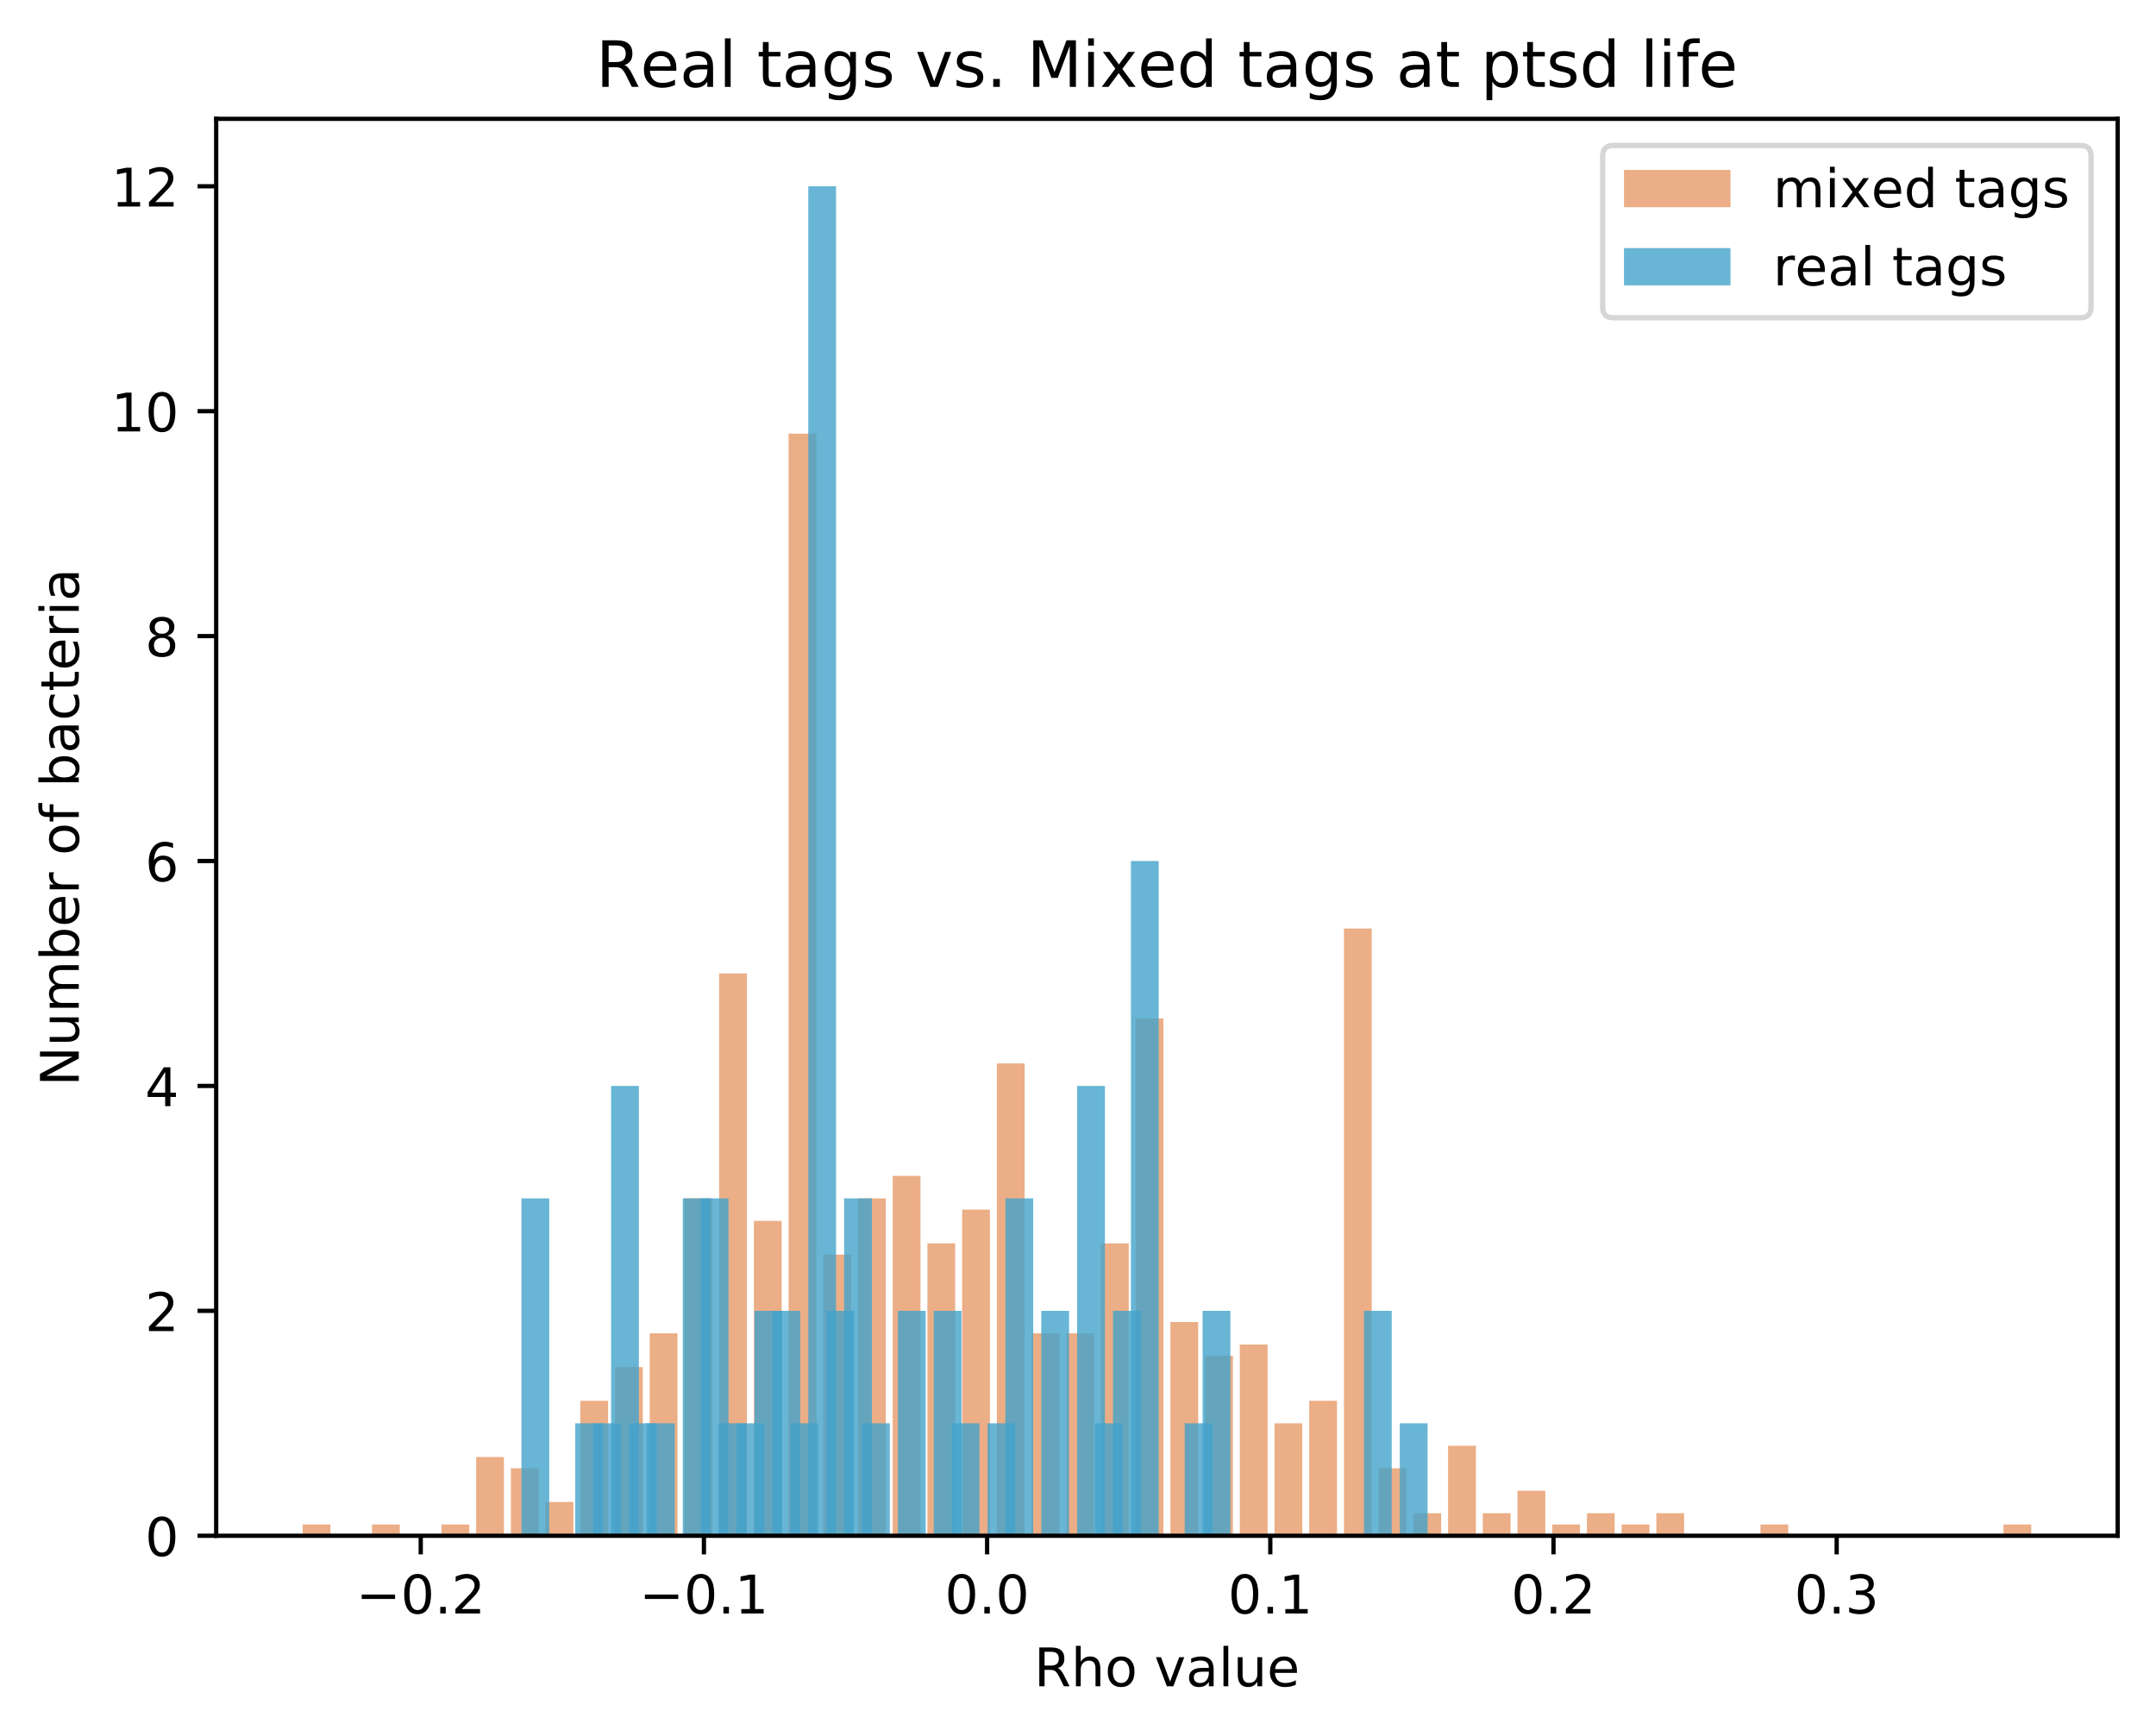 <?xml version="1.0" encoding="utf-8" standalone="no"?>
<!DOCTYPE svg PUBLIC "-//W3C//DTD SVG 1.1//EN"
  "http://www.w3.org/Graphics/SVG/1.1/DTD/svg11.dtd">
<!-- Created with matplotlib (https://matplotlib.org/) -->
<svg height="325.986pt" version="1.1" viewBox="0 0 404.923 325.986" width="404.923pt" xmlns="http://www.w3.org/2000/svg" xmlns:xlink="http://www.w3.org/1999/xlink">
 <defs>
  <style type="text/css">
*{stroke-linecap:butt;stroke-linejoin:round;}
  </style>
 </defs>
 <g id="figure_1">
  <g id="patch_1">
   <path d="M 0 325.986 
L 404.923 325.986 
L 404.923 0 
L 0 0 
z
" style="fill:#ffffff;"/>
  </g>
  <g id="axes_1">
   <g id="patch_2">
    <path d="M 40.603 288.43 
L 397.723 288.43 
L 397.723 22.318 
L 40.603 22.318 
z
" style="fill:#ffffff;"/>
   </g>
   <g id="patch_3">
    <path clip-path="url(#p3d62772bf8)" d="M 56.836 288.43 
L 62.051 288.43 
L 62.051 286.318 
L 56.836 286.318 
z
" style="fill:#d95f0e;opacity:0.5;"/>
   </g>
   <g id="patch_4">
    <path clip-path="url(#p3d62772bf8)" d="M 63.355 288.43 
L 68.57 288.43 
L 68.57 288.43 
L 63.355 288.43 
z
" style="fill:#d95f0e;opacity:0.5;"/>
   </g>
   <g id="patch_5">
    <path clip-path="url(#p3d62772bf8)" d="M 69.874 288.43 
L 75.09 288.43 
L 75.09 286.318 
L 69.874 286.318 
z
" style="fill:#d95f0e;opacity:0.5;"/>
   </g>
   <g id="patch_6">
    <path clip-path="url(#p3d62772bf8)" d="M 76.393 288.43 
L 81.609 288.43 
L 81.609 288.43 
L 76.393 288.43 
z
" style="fill:#d95f0e;opacity:0.5;"/>
   </g>
   <g id="patch_7">
    <path clip-path="url(#p3d62772bf8)" d="M 82.913 288.43 
L 88.128 288.43 
L 88.128 286.318 
L 82.913 286.318 
z
" style="fill:#d95f0e;opacity:0.5;"/>
   </g>
   <g id="patch_8">
    <path clip-path="url(#p3d62772bf8)" d="M 89.432 288.43 
L 94.647 288.43 
L 94.647 273.646 
L 89.432 273.646 
z
" style="fill:#d95f0e;opacity:0.5;"/>
   </g>
   <g id="patch_9">
    <path clip-path="url(#p3d62772bf8)" d="M 95.951 288.43 
L 101.166 288.43 
L 101.166 275.758 
L 95.951 275.758 
z
" style="fill:#d95f0e;opacity:0.5;"/>
   </g>
   <g id="patch_10">
    <path clip-path="url(#p3d62772bf8)" d="M 102.47 288.43 
L 107.685 288.43 
L 107.685 282.094 
L 102.47 282.094 
z
" style="fill:#d95f0e;opacity:0.5;"/>
   </g>
   <g id="patch_11">
    <path clip-path="url(#p3d62772bf8)" d="M 108.989 288.43 
L 114.205 288.43 
L 114.205 263.086 
L 108.989 263.086 
z
" style="fill:#d95f0e;opacity:0.5;"/>
   </g>
   <g id="patch_12">
    <path clip-path="url(#p3d62772bf8)" d="M 115.508 288.43 
L 120.724 288.43 
L 120.724 256.75 
L 115.508 256.75 
z
" style="fill:#d95f0e;opacity:0.5;"/>
   </g>
   <g id="patch_13">
    <path clip-path="url(#p3d62772bf8)" d="M 122.028 288.43 
L 127.243 288.43 
L 127.243 250.414 
L 122.028 250.414 
z
" style="fill:#d95f0e;opacity:0.5;"/>
   </g>
   <g id="patch_14">
    <path clip-path="url(#p3d62772bf8)" d="M 128.547 288.43 
L 133.762 288.43 
L 133.762 225.07 
L 128.547 225.07 
z
" style="fill:#d95f0e;opacity:0.5;"/>
   </g>
   <g id="patch_15">
    <path clip-path="url(#p3d62772bf8)" d="M 135.066 288.43 
L 140.281 288.43 
L 140.281 182.83 
L 135.066 182.83 
z
" style="fill:#d95f0e;opacity:0.5;"/>
   </g>
   <g id="patch_16">
    <path clip-path="url(#p3d62772bf8)" d="M 141.585 288.43 
L 146.8 288.43 
L 146.8 229.294 
L 141.585 229.294 
z
" style="fill:#d95f0e;opacity:0.5;"/>
   </g>
   <g id="patch_17">
    <path clip-path="url(#p3d62772bf8)" d="M 148.104 288.43 
L 153.32 288.43 
L 153.32 81.454 
L 148.104 81.454 
z
" style="fill:#d95f0e;opacity:0.5;"/>
   </g>
   <g id="patch_18">
    <path clip-path="url(#p3d62772bf8)" d="M 154.623 288.43 
L 159.839 288.43 
L 159.839 235.63 
L 154.623 235.63 
z
" style="fill:#d95f0e;opacity:0.5;"/>
   </g>
   <g id="patch_19">
    <path clip-path="url(#p3d62772bf8)" d="M 161.143 288.43 
L 166.358 288.43 
L 166.358 225.07 
L 161.143 225.07 
z
" style="fill:#d95f0e;opacity:0.5;"/>
   </g>
   <g id="patch_20">
    <path clip-path="url(#p3d62772bf8)" d="M 167.662 288.43 
L 172.877 288.43 
L 172.877 220.846 
L 167.662 220.846 
z
" style="fill:#d95f0e;opacity:0.5;"/>
   </g>
   <g id="patch_21">
    <path clip-path="url(#p3d62772bf8)" d="M 174.181 288.43 
L 179.396 288.43 
L 179.396 233.518 
L 174.181 233.518 
z
" style="fill:#d95f0e;opacity:0.5;"/>
   </g>
   <g id="patch_22">
    <path clip-path="url(#p3d62772bf8)" d="M 180.7 288.43 
L 185.915 288.43 
L 185.915 227.182 
L 180.7 227.182 
z
" style="fill:#d95f0e;opacity:0.5;"/>
   </g>
   <g id="patch_23">
    <path clip-path="url(#p3d62772bf8)" d="M 187.219 288.43 
L 192.435 288.43 
L 192.435 199.726 
L 187.219 199.726 
z
" style="fill:#d95f0e;opacity:0.5;"/>
   </g>
   <g id="patch_24">
    <path clip-path="url(#p3d62772bf8)" d="M 193.738 288.43 
L 198.954 288.43 
L 198.954 250.414 
L 193.738 250.414 
z
" style="fill:#d95f0e;opacity:0.5;"/>
   </g>
   <g id="patch_25">
    <path clip-path="url(#p3d62772bf8)" d="M 200.258 288.43 
L 205.473 288.43 
L 205.473 250.414 
L 200.258 250.414 
z
" style="fill:#d95f0e;opacity:0.5;"/>
   </g>
   <g id="patch_26">
    <path clip-path="url(#p3d62772bf8)" d="M 206.777 288.43 
L 211.992 288.43 
L 211.992 233.518 
L 206.777 233.518 
z
" style="fill:#d95f0e;opacity:0.5;"/>
   </g>
   <g id="patch_27">
    <path clip-path="url(#p3d62772bf8)" d="M 213.296 288.43 
L 218.511 288.43 
L 218.511 191.278 
L 213.296 191.278 
z
" style="fill:#d95f0e;opacity:0.5;"/>
   </g>
   <g id="patch_28">
    <path clip-path="url(#p3d62772bf8)" d="M 219.815 288.43 
L 225.03 288.43 
L 225.03 248.302 
L 219.815 248.302 
z
" style="fill:#d95f0e;opacity:0.5;"/>
   </g>
   <g id="patch_29">
    <path clip-path="url(#p3d62772bf8)" d="M 226.334 288.43 
L 231.55 288.43 
L 231.55 254.638 
L 226.334 254.638 
z
" style="fill:#d95f0e;opacity:0.5;"/>
   </g>
   <g id="patch_30">
    <path clip-path="url(#p3d62772bf8)" d="M 232.853 288.43 
L 238.069 288.43 
L 238.069 252.526 
L 232.853 252.526 
z
" style="fill:#d95f0e;opacity:0.5;"/>
   </g>
   <g id="patch_31">
    <path clip-path="url(#p3d62772bf8)" d="M 239.373 288.43 
L 244.588 288.43 
L 244.588 267.31 
L 239.373 267.31 
z
" style="fill:#d95f0e;opacity:0.5;"/>
   </g>
   <g id="patch_32">
    <path clip-path="url(#p3d62772bf8)" d="M 245.892 288.43 
L 251.107 288.43 
L 251.107 263.086 
L 245.892 263.086 
z
" style="fill:#d95f0e;opacity:0.5;"/>
   </g>
   <g id="patch_33">
    <path clip-path="url(#p3d62772bf8)" d="M 252.411 288.43 
L 257.626 288.43 
L 257.626 174.382 
L 252.411 174.382 
z
" style="fill:#d95f0e;opacity:0.5;"/>
   </g>
   <g id="patch_34">
    <path clip-path="url(#p3d62772bf8)" d="M 258.93 288.43 
L 264.145 288.43 
L 264.145 275.758 
L 258.93 275.758 
z
" style="fill:#d95f0e;opacity:0.5;"/>
   </g>
   <g id="patch_35">
    <path clip-path="url(#p3d62772bf8)" d="M 265.449 288.43 
L 270.665 288.43 
L 270.665 284.206 
L 265.449 284.206 
z
" style="fill:#d95f0e;opacity:0.5;"/>
   </g>
   <g id="patch_36">
    <path clip-path="url(#p3d62772bf8)" d="M 271.968 288.43 
L 277.184 288.43 
L 277.184 271.534 
L 271.968 271.534 
z
" style="fill:#d95f0e;opacity:0.5;"/>
   </g>
   <g id="patch_37">
    <path clip-path="url(#p3d62772bf8)" d="M 278.488 288.43 
L 283.703 288.43 
L 283.703 284.206 
L 278.488 284.206 
z
" style="fill:#d95f0e;opacity:0.5;"/>
   </g>
   <g id="patch_38">
    <path clip-path="url(#p3d62772bf8)" d="M 285.007 288.43 
L 290.222 288.43 
L 290.222 279.982 
L 285.007 279.982 
z
" style="fill:#d95f0e;opacity:0.5;"/>
   </g>
   <g id="patch_39">
    <path clip-path="url(#p3d62772bf8)" d="M 291.526 288.43 
L 296.741 288.43 
L 296.741 286.318 
L 291.526 286.318 
z
" style="fill:#d95f0e;opacity:0.5;"/>
   </g>
   <g id="patch_40">
    <path clip-path="url(#p3d62772bf8)" d="M 298.045 288.43 
L 303.26 288.43 
L 303.26 284.206 
L 298.045 284.206 
z
" style="fill:#d95f0e;opacity:0.5;"/>
   </g>
   <g id="patch_41">
    <path clip-path="url(#p3d62772bf8)" d="M 304.564 288.43 
L 309.78 288.43 
L 309.78 286.318 
L 304.564 286.318 
z
" style="fill:#d95f0e;opacity:0.5;"/>
   </g>
   <g id="patch_42">
    <path clip-path="url(#p3d62772bf8)" d="M 311.083 288.43 
L 316.299 288.43 
L 316.299 284.206 
L 311.083 284.206 
z
" style="fill:#d95f0e;opacity:0.5;"/>
   </g>
   <g id="patch_43">
    <path clip-path="url(#p3d62772bf8)" d="M 317.603 288.43 
L 322.818 288.43 
L 322.818 288.43 
L 317.603 288.43 
z
" style="fill:#d95f0e;opacity:0.5;"/>
   </g>
   <g id="patch_44">
    <path clip-path="url(#p3d62772bf8)" d="M 324.122 288.43 
L 329.337 288.43 
L 329.337 288.43 
L 324.122 288.43 
z
" style="fill:#d95f0e;opacity:0.5;"/>
   </g>
   <g id="patch_45">
    <path clip-path="url(#p3d62772bf8)" d="M 330.641 288.43 
L 335.856 288.43 
L 335.856 286.318 
L 330.641 286.318 
z
" style="fill:#d95f0e;opacity:0.5;"/>
   </g>
   <g id="patch_46">
    <path clip-path="url(#p3d62772bf8)" d="M 337.16 288.43 
L 342.375 288.43 
L 342.375 288.43 
L 337.16 288.43 
z
" style="fill:#d95f0e;opacity:0.5;"/>
   </g>
   <g id="patch_47">
    <path clip-path="url(#p3d62772bf8)" d="M 343.679 288.43 
L 348.895 288.43 
L 348.895 288.43 
L 343.679 288.43 
z
" style="fill:#d95f0e;opacity:0.5;"/>
   </g>
   <g id="patch_48">
    <path clip-path="url(#p3d62772bf8)" d="M 350.198 288.43 
L 355.414 288.43 
L 355.414 288.43 
L 350.198 288.43 
z
" style="fill:#d95f0e;opacity:0.5;"/>
   </g>
   <g id="patch_49">
    <path clip-path="url(#p3d62772bf8)" d="M 356.718 288.43 
L 361.933 288.43 
L 361.933 288.43 
L 356.718 288.43 
z
" style="fill:#d95f0e;opacity:0.5;"/>
   </g>
   <g id="patch_50">
    <path clip-path="url(#p3d62772bf8)" d="M 363.237 288.43 
L 368.452 288.43 
L 368.452 288.43 
L 363.237 288.43 
z
" style="fill:#d95f0e;opacity:0.5;"/>
   </g>
   <g id="patch_51">
    <path clip-path="url(#p3d62772bf8)" d="M 369.756 288.43 
L 374.971 288.43 
L 374.971 288.43 
L 369.756 288.43 
z
" style="fill:#d95f0e;opacity:0.5;"/>
   </g>
   <g id="patch_52">
    <path clip-path="url(#p3d62772bf8)" d="M 376.275 288.43 
L 381.49 288.43 
L 381.49 286.318 
L 376.275 286.318 
z
" style="fill:#d95f0e;opacity:0.5;"/>
   </g>
   <g id="patch_53">
    <path clip-path="url(#p3d62772bf8)" d="M 97.938 288.43 
L 103.153 288.43 
L 103.153 225.07 
L 97.938 225.07 
z
" style="fill:#43a2ca;opacity:0.8;"/>
   </g>
   <g id="patch_54">
    <path clip-path="url(#p3d62772bf8)" d="M 101.304 288.43 
L 106.52 288.43 
L 106.52 288.43 
L 101.304 288.43 
z
" style="fill:#43a2ca;opacity:0.8;"/>
   </g>
   <g id="patch_55">
    <path clip-path="url(#p3d62772bf8)" d="M 104.671 288.43 
L 109.886 288.43 
L 109.886 288.43 
L 104.671 288.43 
z
" style="fill:#43a2ca;opacity:0.8;"/>
   </g>
   <g id="patch_56">
    <path clip-path="url(#p3d62772bf8)" d="M 108.037 288.43 
L 113.253 288.43 
L 113.253 267.31 
L 108.037 267.31 
z
" style="fill:#43a2ca;opacity:0.8;"/>
   </g>
   <g id="patch_57">
    <path clip-path="url(#p3d62772bf8)" d="M 111.404 288.43 
L 116.619 288.43 
L 116.619 267.31 
L 111.404 267.31 
z
" style="fill:#43a2ca;opacity:0.8;"/>
   </g>
   <g id="patch_58">
    <path clip-path="url(#p3d62772bf8)" d="M 114.77 288.43 
L 119.986 288.43 
L 119.986 203.95 
L 114.77 203.95 
z
" style="fill:#43a2ca;opacity:0.8;"/>
   </g>
   <g id="patch_59">
    <path clip-path="url(#p3d62772bf8)" d="M 118.137 288.43 
L 123.352 288.43 
L 123.352 267.31 
L 118.137 267.31 
z
" style="fill:#43a2ca;opacity:0.8;"/>
   </g>
   <g id="patch_60">
    <path clip-path="url(#p3d62772bf8)" d="M 121.504 288.43 
L 126.719 288.43 
L 126.719 267.31 
L 121.504 267.31 
z
" style="fill:#43a2ca;opacity:0.8;"/>
   </g>
   <g id="patch_61">
    <path clip-path="url(#p3d62772bf8)" d="M 124.87 288.43 
L 130.085 288.43 
L 130.085 288.43 
L 124.87 288.43 
z
" style="fill:#43a2ca;opacity:0.8;"/>
   </g>
   <g id="patch_62">
    <path clip-path="url(#p3d62772bf8)" d="M 128.237 288.43 
L 133.452 288.43 
L 133.452 225.07 
L 128.237 225.07 
z
" style="fill:#43a2ca;opacity:0.8;"/>
   </g>
   <g id="patch_63">
    <path clip-path="url(#p3d62772bf8)" d="M 131.603 288.43 
L 136.818 288.43 
L 136.818 225.07 
L 131.603 225.07 
z
" style="fill:#43a2ca;opacity:0.8;"/>
   </g>
   <g id="patch_64">
    <path clip-path="url(#p3d62772bf8)" d="M 134.97 288.43 
L 140.185 288.43 
L 140.185 267.31 
L 134.97 267.31 
z
" style="fill:#43a2ca;opacity:0.8;"/>
   </g>
   <g id="patch_65">
    <path clip-path="url(#p3d62772bf8)" d="M 138.336 288.43 
L 143.552 288.43 
L 143.552 267.31 
L 138.336 267.31 
z
" style="fill:#43a2ca;opacity:0.8;"/>
   </g>
   <g id="patch_66">
    <path clip-path="url(#p3d62772bf8)" d="M 141.703 288.43 
L 146.918 288.43 
L 146.918 246.19 
L 141.703 246.19 
z
" style="fill:#43a2ca;opacity:0.8;"/>
   </g>
   <g id="patch_67">
    <path clip-path="url(#p3d62772bf8)" d="M 145.069 288.43 
L 150.285 288.43 
L 150.285 246.19 
L 145.069 246.19 
z
" style="fill:#43a2ca;opacity:0.8;"/>
   </g>
   <g id="patch_68">
    <path clip-path="url(#p3d62772bf8)" d="M 148.436 288.43 
L 153.651 288.43 
L 153.651 267.31 
L 148.436 267.31 
z
" style="fill:#43a2ca;opacity:0.8;"/>
   </g>
   <g id="patch_69">
    <path clip-path="url(#p3d62772bf8)" d="M 151.802 288.43 
L 157.018 288.43 
L 157.018 34.99 
L 151.802 34.99 
z
" style="fill:#43a2ca;opacity:0.8;"/>
   </g>
   <g id="patch_70">
    <path clip-path="url(#p3d62772bf8)" d="M 155.169 288.43 
L 160.384 288.43 
L 160.384 246.19 
L 155.169 246.19 
z
" style="fill:#43a2ca;opacity:0.8;"/>
   </g>
   <g id="patch_71">
    <path clip-path="url(#p3d62772bf8)" d="M 158.536 288.43 
L 163.751 288.43 
L 163.751 225.07 
L 158.536 225.07 
z
" style="fill:#43a2ca;opacity:0.8;"/>
   </g>
   <g id="patch_72">
    <path clip-path="url(#p3d62772bf8)" d="M 161.902 288.43 
L 167.117 288.43 
L 167.117 267.31 
L 161.902 267.31 
z
" style="fill:#43a2ca;opacity:0.8;"/>
   </g>
   <g id="patch_73">
    <path clip-path="url(#p3d62772bf8)" d="M 165.269 288.43 
L 170.484 288.43 
L 170.484 288.43 
L 165.269 288.43 
z
" style="fill:#43a2ca;opacity:0.8;"/>
   </g>
   <g id="patch_74">
    <path clip-path="url(#p3d62772bf8)" d="M 168.635 288.43 
L 173.851 288.43 
L 173.851 246.19 
L 168.635 246.19 
z
" style="fill:#43a2ca;opacity:0.8;"/>
   </g>
   <g id="patch_75">
    <path clip-path="url(#p3d62772bf8)" d="M 172.002 288.43 
L 177.217 288.43 
L 177.217 288.43 
L 172.002 288.43 
z
" style="fill:#43a2ca;opacity:0.8;"/>
   </g>
   <g id="patch_76">
    <path clip-path="url(#p3d62772bf8)" d="M 175.368 288.43 
L 180.584 288.43 
L 180.584 246.19 
L 175.368 246.19 
z
" style="fill:#43a2ca;opacity:0.8;"/>
   </g>
   <g id="patch_77">
    <path clip-path="url(#p3d62772bf8)" d="M 178.735 288.43 
L 183.95 288.43 
L 183.95 267.31 
L 178.735 267.31 
z
" style="fill:#43a2ca;opacity:0.8;"/>
   </g>
   <g id="patch_78">
    <path clip-path="url(#p3d62772bf8)" d="M 182.101 288.43 
L 187.317 288.43 
L 187.317 288.43 
L 182.101 288.43 
z
" style="fill:#43a2ca;opacity:0.8;"/>
   </g>
   <g id="patch_79">
    <path clip-path="url(#p3d62772bf8)" d="M 185.468 288.43 
L 190.683 288.43 
L 190.683 267.31 
L 185.468 267.31 
z
" style="fill:#43a2ca;opacity:0.8;"/>
   </g>
   <g id="patch_80">
    <path clip-path="url(#p3d62772bf8)" d="M 188.834 288.43 
L 194.05 288.43 
L 194.05 225.07 
L 188.834 225.07 
z
" style="fill:#43a2ca;opacity:0.8;"/>
   </g>
   <g id="patch_81">
    <path clip-path="url(#p3d62772bf8)" d="M 192.201 288.43 
L 197.416 288.43 
L 197.416 288.43 
L 192.201 288.43 
z
" style="fill:#43a2ca;opacity:0.8;"/>
   </g>
   <g id="patch_82">
    <path clip-path="url(#p3d62772bf8)" d="M 195.568 288.43 
L 200.783 288.43 
L 200.783 246.19 
L 195.568 246.19 
z
" style="fill:#43a2ca;opacity:0.8;"/>
   </g>
   <g id="patch_83">
    <path clip-path="url(#p3d62772bf8)" d="M 198.934 288.43 
L 204.149 288.43 
L 204.149 288.43 
L 198.934 288.43 
z
" style="fill:#43a2ca;opacity:0.8;"/>
   </g>
   <g id="patch_84">
    <path clip-path="url(#p3d62772bf8)" d="M 202.301 288.43 
L 207.516 288.43 
L 207.516 203.95 
L 202.301 203.95 
z
" style="fill:#43a2ca;opacity:0.8;"/>
   </g>
   <g id="patch_85">
    <path clip-path="url(#p3d62772bf8)" d="M 205.667 288.43 
L 210.883 288.43 
L 210.883 267.31 
L 205.667 267.31 
z
" style="fill:#43a2ca;opacity:0.8;"/>
   </g>
   <g id="patch_86">
    <path clip-path="url(#p3d62772bf8)" d="M 209.034 288.43 
L 214.249 288.43 
L 214.249 246.19 
L 209.034 246.19 
z
" style="fill:#43a2ca;opacity:0.8;"/>
   </g>
   <g id="patch_87">
    <path clip-path="url(#p3d62772bf8)" d="M 212.4 288.43 
L 217.616 288.43 
L 217.616 161.71 
L 212.4 161.71 
z
" style="fill:#43a2ca;opacity:0.8;"/>
   </g>
   <g id="patch_88">
    <path clip-path="url(#p3d62772bf8)" d="M 215.767 288.43 
L 220.982 288.43 
L 220.982 288.43 
L 215.767 288.43 
z
" style="fill:#43a2ca;opacity:0.8;"/>
   </g>
   <g id="patch_89">
    <path clip-path="url(#p3d62772bf8)" d="M 219.133 288.43 
L 224.349 288.43 
L 224.349 288.43 
L 219.133 288.43 
z
" style="fill:#43a2ca;opacity:0.8;"/>
   </g>
   <g id="patch_90">
    <path clip-path="url(#p3d62772bf8)" d="M 222.5 288.43 
L 227.715 288.43 
L 227.715 267.31 
L 222.5 267.31 
z
" style="fill:#43a2ca;opacity:0.8;"/>
   </g>
   <g id="patch_91">
    <path clip-path="url(#p3d62772bf8)" d="M 225.866 288.43 
L 231.082 288.43 
L 231.082 246.19 
L 225.866 246.19 
z
" style="fill:#43a2ca;opacity:0.8;"/>
   </g>
   <g id="patch_92">
    <path clip-path="url(#p3d62772bf8)" d="M 229.233 288.43 
L 234.448 288.43 
L 234.448 288.43 
L 229.233 288.43 
z
" style="fill:#43a2ca;opacity:0.8;"/>
   </g>
   <g id="patch_93">
    <path clip-path="url(#p3d62772bf8)" d="M 232.6 288.43 
L 237.815 288.43 
L 237.815 288.43 
L 232.6 288.43 
z
" style="fill:#43a2ca;opacity:0.8;"/>
   </g>
   <g id="patch_94">
    <path clip-path="url(#p3d62772bf8)" d="M 235.966 288.43 
L 241.181 288.43 
L 241.181 288.43 
L 235.966 288.43 
z
" style="fill:#43a2ca;opacity:0.8;"/>
   </g>
   <g id="patch_95">
    <path clip-path="url(#p3d62772bf8)" d="M 239.333 288.43 
L 244.548 288.43 
L 244.548 288.43 
L 239.333 288.43 
z
" style="fill:#43a2ca;opacity:0.8;"/>
   </g>
   <g id="patch_96">
    <path clip-path="url(#p3d62772bf8)" d="M 242.699 288.43 
L 247.915 288.43 
L 247.915 288.43 
L 242.699 288.43 
z
" style="fill:#43a2ca;opacity:0.8;"/>
   </g>
   <g id="patch_97">
    <path clip-path="url(#p3d62772bf8)" d="M 246.066 288.43 
L 251.281 288.43 
L 251.281 288.43 
L 246.066 288.43 
z
" style="fill:#43a2ca;opacity:0.8;"/>
   </g>
   <g id="patch_98">
    <path clip-path="url(#p3d62772bf8)" d="M 249.432 288.43 
L 254.648 288.43 
L 254.648 288.43 
L 249.432 288.43 
z
" style="fill:#43a2ca;opacity:0.8;"/>
   </g>
   <g id="patch_99">
    <path clip-path="url(#p3d62772bf8)" d="M 252.799 288.43 
L 258.014 288.43 
L 258.014 288.43 
L 252.799 288.43 
z
" style="fill:#43a2ca;opacity:0.8;"/>
   </g>
   <g id="patch_100">
    <path clip-path="url(#p3d62772bf8)" d="M 256.165 288.43 
L 261.381 288.43 
L 261.381 246.19 
L 256.165 246.19 
z
" style="fill:#43a2ca;opacity:0.8;"/>
   </g>
   <g id="patch_101">
    <path clip-path="url(#p3d62772bf8)" d="M 259.532 288.43 
L 264.747 288.43 
L 264.747 288.43 
L 259.532 288.43 
z
" style="fill:#43a2ca;opacity:0.8;"/>
   </g>
   <g id="patch_102">
    <path clip-path="url(#p3d62772bf8)" d="M 262.899 288.43 
L 268.114 288.43 
L 268.114 267.31 
L 262.899 267.31 
z
" style="fill:#43a2ca;opacity:0.8;"/>
   </g>
   <g id="matplotlib.axis_1">
    <g id="xtick_1">
     <g id="line2d_1">
      <defs>
       <path d="M 0 0 
L 0 3.5 
" id="m86ca1d43f5" style="stroke:#000000;stroke-width:0.8;"/>
      </defs>
      <g>
       <use style="stroke:#000000;stroke-width:0.8;" x="79.02" xlink:href="#m86ca1d43f5" y="288.43"/>
      </g>
     </g>
     <g id="text_1">
      <!-- −0.2 -->
      <defs>
       <path d="M 10.594 35.5 
L 73.188 35.5 
L 73.188 27.203 
L 10.594 27.203 
z
" id="DejaVuSans-8722"/>
       <path d="M 31.781 66.406 
Q 24.172 66.406 20.328 58.906 
Q 16.5 51.422 16.5 36.375 
Q 16.5 21.391 20.328 13.891 
Q 24.172 6.391 31.781 6.391 
Q 39.453 6.391 43.281 13.891 
Q 47.125 21.391 47.125 36.375 
Q 47.125 51.422 43.281 58.906 
Q 39.453 66.406 31.781 66.406 
z
M 31.781 74.219 
Q 44.047 74.219 50.516 64.516 
Q 56.984 54.828 56.984 36.375 
Q 56.984 17.969 50.516 8.266 
Q 44.047 -1.422 31.781 -1.422 
Q 19.531 -1.422 13.062 8.266 
Q 6.594 17.969 6.594 36.375 
Q 6.594 54.828 13.062 64.516 
Q 19.531 74.219 31.781 74.219 
z
" id="DejaVuSans-48"/>
       <path d="M 10.688 12.406 
L 21 12.406 
L 21 0 
L 10.688 0 
z
" id="DejaVuSans-46"/>
       <path d="M 19.188 8.297 
L 53.609 8.297 
L 53.609 0 
L 7.328 0 
L 7.328 8.297 
Q 12.938 14.109 22.625 23.891 
Q 32.328 33.688 34.812 36.531 
Q 39.547 41.844 41.422 45.531 
Q 43.312 49.219 43.312 52.781 
Q 43.312 58.594 39.234 62.25 
Q 35.156 65.922 28.609 65.922 
Q 23.969 65.922 18.812 64.312 
Q 13.672 62.703 7.812 59.422 
L 7.812 69.391 
Q 13.766 71.781 18.938 73 
Q 24.125 74.219 28.422 74.219 
Q 39.75 74.219 46.484 68.547 
Q 53.219 62.891 53.219 53.422 
Q 53.219 48.922 51.531 44.891 
Q 49.859 40.875 45.406 35.406 
Q 44.188 33.984 37.641 27.219 
Q 31.109 20.453 19.188 8.297 
z
" id="DejaVuSans-50"/>
      </defs>
      <g transform="translate(66.878 303.029)scale(0.1 -0.1)">
       <use xlink:href="#DejaVuSans-8722"/>
       <use x="83.789" xlink:href="#DejaVuSans-48"/>
       <use x="147.412" xlink:href="#DejaVuSans-46"/>
       <use x="179.199" xlink:href="#DejaVuSans-50"/>
      </g>
     </g>
    </g>
    <g id="xtick_2">
     <g id="line2d_2">
      <g>
       <use style="stroke:#000000;stroke-width:0.8;" x="132.206" xlink:href="#m86ca1d43f5" y="288.43"/>
      </g>
     </g>
     <g id="text_2">
      <!-- −0.1 -->
      <defs>
       <path d="M 12.406 8.297 
L 28.516 8.297 
L 28.516 63.922 
L 10.984 60.406 
L 10.984 69.391 
L 28.422 72.906 
L 38.281 72.906 
L 38.281 8.297 
L 54.391 8.297 
L 54.391 0 
L 12.406 0 
z
" id="DejaVuSans-49"/>
      </defs>
      <g transform="translate(120.064 303.029)scale(0.1 -0.1)">
       <use xlink:href="#DejaVuSans-8722"/>
       <use x="83.789" xlink:href="#DejaVuSans-48"/>
       <use x="147.412" xlink:href="#DejaVuSans-46"/>
       <use x="179.199" xlink:href="#DejaVuSans-49"/>
      </g>
     </g>
    </g>
    <g id="xtick_3">
     <g id="line2d_3">
      <g>
       <use style="stroke:#000000;stroke-width:0.8;" x="185.392" xlink:href="#m86ca1d43f5" y="288.43"/>
      </g>
     </g>
     <g id="text_3">
      <!-- 0.0 -->
      <g transform="translate(177.44 303.029)scale(0.1 -0.1)">
       <use xlink:href="#DejaVuSans-48"/>
       <use x="63.623" xlink:href="#DejaVuSans-46"/>
       <use x="95.41" xlink:href="#DejaVuSans-48"/>
      </g>
     </g>
    </g>
    <g id="xtick_4">
     <g id="line2d_4">
      <g>
       <use style="stroke:#000000;stroke-width:0.8;" x="238.578" xlink:href="#m86ca1d43f5" y="288.43"/>
      </g>
     </g>
     <g id="text_4">
      <!-- 0.1 -->
      <g transform="translate(230.626 303.029)scale(0.1 -0.1)">
       <use xlink:href="#DejaVuSans-48"/>
       <use x="63.623" xlink:href="#DejaVuSans-46"/>
       <use x="95.41" xlink:href="#DejaVuSans-49"/>
      </g>
     </g>
    </g>
    <g id="xtick_5">
     <g id="line2d_5">
      <g>
       <use style="stroke:#000000;stroke-width:0.8;" x="291.764" xlink:href="#m86ca1d43f5" y="288.43"/>
      </g>
     </g>
     <g id="text_5">
      <!-- 0.2 -->
      <g transform="translate(283.812 303.029)scale(0.1 -0.1)">
       <use xlink:href="#DejaVuSans-48"/>
       <use x="63.623" xlink:href="#DejaVuSans-46"/>
       <use x="95.41" xlink:href="#DejaVuSans-50"/>
      </g>
     </g>
    </g>
    <g id="xtick_6">
     <g id="line2d_6">
      <g>
       <use style="stroke:#000000;stroke-width:0.8;" x="344.95" xlink:href="#m86ca1d43f5" y="288.43"/>
      </g>
     </g>
     <g id="text_6">
      <!-- 0.3 -->
      <defs>
       <path d="M 40.578 39.312 
Q 47.656 37.797 51.625 33 
Q 55.609 28.219 55.609 21.188 
Q 55.609 10.406 48.188 4.484 
Q 40.766 -1.422 27.094 -1.422 
Q 22.516 -1.422 17.656 -0.516 
Q 12.797 0.391 7.625 2.203 
L 7.625 11.719 
Q 11.719 9.328 16.594 8.109 
Q 21.484 6.891 26.812 6.891 
Q 36.078 6.891 40.938 10.547 
Q 45.797 14.203 45.797 21.188 
Q 45.797 27.641 41.281 31.266 
Q 36.766 34.906 28.719 34.906 
L 20.219 34.906 
L 20.219 43.016 
L 29.109 43.016 
Q 36.375 43.016 40.234 45.922 
Q 44.094 48.828 44.094 54.297 
Q 44.094 59.906 40.109 62.906 
Q 36.141 65.922 28.719 65.922 
Q 24.656 65.922 20.016 65.031 
Q 15.375 64.156 9.812 62.312 
L 9.812 71.094 
Q 15.438 72.656 20.344 73.438 
Q 25.25 74.219 29.594 74.219 
Q 40.828 74.219 47.359 69.109 
Q 53.906 64.016 53.906 55.328 
Q 53.906 49.266 50.438 45.094 
Q 46.969 40.922 40.578 39.312 
z
" id="DejaVuSans-51"/>
      </defs>
      <g transform="translate(336.998 303.029)scale(0.1 -0.1)">
       <use xlink:href="#DejaVuSans-48"/>
       <use x="63.623" xlink:href="#DejaVuSans-46"/>
       <use x="95.41" xlink:href="#DejaVuSans-51"/>
      </g>
     </g>
    </g>
    <g id="text_7">
     <!-- Rho value -->
     <defs>
      <path d="M 44.391 34.188 
Q 47.562 33.109 50.562 29.594 
Q 53.562 26.078 56.594 19.922 
L 66.609 0 
L 56 0 
L 46.688 18.703 
Q 43.062 26.031 39.672 28.422 
Q 36.281 30.812 30.422 30.812 
L 19.672 30.812 
L 19.672 0 
L 9.812 0 
L 9.812 72.906 
L 32.078 72.906 
Q 44.578 72.906 50.734 67.672 
Q 56.891 62.453 56.891 51.906 
Q 56.891 45.016 53.688 40.469 
Q 50.484 35.938 44.391 34.188 
z
M 19.672 64.797 
L 19.672 38.922 
L 32.078 38.922 
Q 39.203 38.922 42.844 42.219 
Q 46.484 45.516 46.484 51.906 
Q 46.484 58.297 42.844 61.547 
Q 39.203 64.797 32.078 64.797 
z
" id="DejaVuSans-82"/>
      <path d="M 54.891 33.016 
L 54.891 0 
L 45.906 0 
L 45.906 32.719 
Q 45.906 40.484 42.875 44.328 
Q 39.844 48.188 33.797 48.188 
Q 26.516 48.188 22.312 43.547 
Q 18.109 38.922 18.109 30.906 
L 18.109 0 
L 9.078 0 
L 9.078 75.984 
L 18.109 75.984 
L 18.109 46.188 
Q 21.344 51.125 25.703 53.562 
Q 30.078 56 35.797 56 
Q 45.219 56 50.047 50.172 
Q 54.891 44.344 54.891 33.016 
z
" id="DejaVuSans-104"/>
      <path d="M 30.609 48.391 
Q 23.391 48.391 19.188 42.75 
Q 14.984 37.109 14.984 27.297 
Q 14.984 17.484 19.156 11.844 
Q 23.344 6.203 30.609 6.203 
Q 37.797 6.203 41.984 11.859 
Q 46.188 17.531 46.188 27.297 
Q 46.188 37.016 41.984 42.703 
Q 37.797 48.391 30.609 48.391 
z
M 30.609 56 
Q 42.328 56 49.016 48.375 
Q 55.719 40.766 55.719 27.297 
Q 55.719 13.875 49.016 6.219 
Q 42.328 -1.422 30.609 -1.422 
Q 18.844 -1.422 12.172 6.219 
Q 5.516 13.875 5.516 27.297 
Q 5.516 40.766 12.172 48.375 
Q 18.844 56 30.609 56 
z
" id="DejaVuSans-111"/>
      <path id="DejaVuSans-32"/>
      <path d="M 2.984 54.688 
L 12.5 54.688 
L 29.594 8.797 
L 46.688 54.688 
L 56.203 54.688 
L 35.688 0 
L 23.484 0 
z
" id="DejaVuSans-118"/>
      <path d="M 34.281 27.484 
Q 23.391 27.484 19.188 25 
Q 14.984 22.516 14.984 16.5 
Q 14.984 11.719 18.141 8.906 
Q 21.297 6.109 26.703 6.109 
Q 34.188 6.109 38.703 11.406 
Q 43.219 16.703 43.219 25.484 
L 43.219 27.484 
z
M 52.203 31.203 
L 52.203 0 
L 43.219 0 
L 43.219 8.297 
Q 40.141 3.328 35.547 0.953 
Q 30.953 -1.422 24.312 -1.422 
Q 15.922 -1.422 10.953 3.297 
Q 6 8.016 6 15.922 
Q 6 25.141 12.172 29.828 
Q 18.359 34.516 30.609 34.516 
L 43.219 34.516 
L 43.219 35.406 
Q 43.219 41.609 39.141 45 
Q 35.062 48.391 27.688 48.391 
Q 23 48.391 18.547 47.266 
Q 14.109 46.141 10.016 43.891 
L 10.016 52.203 
Q 14.938 54.109 19.578 55.047 
Q 24.219 56 28.609 56 
Q 40.484 56 46.344 49.844 
Q 52.203 43.703 52.203 31.203 
z
" id="DejaVuSans-97"/>
      <path d="M 9.422 75.984 
L 18.406 75.984 
L 18.406 0 
L 9.422 0 
z
" id="DejaVuSans-108"/>
      <path d="M 8.5 21.578 
L 8.5 54.688 
L 17.484 54.688 
L 17.484 21.922 
Q 17.484 14.156 20.5 10.266 
Q 23.531 6.391 29.594 6.391 
Q 36.859 6.391 41.078 11.031 
Q 45.312 15.672 45.312 23.688 
L 45.312 54.688 
L 54.297 54.688 
L 54.297 0 
L 45.312 0 
L 45.312 8.406 
Q 42.047 3.422 37.719 1 
Q 33.406 -1.422 27.688 -1.422 
Q 18.266 -1.422 13.375 4.438 
Q 8.5 10.297 8.5 21.578 
z
M 31.109 56 
z
" id="DejaVuSans-117"/>
      <path d="M 56.203 29.594 
L 56.203 25.203 
L 14.891 25.203 
Q 15.484 15.922 20.484 11.062 
Q 25.484 6.203 34.422 6.203 
Q 39.594 6.203 44.453 7.469 
Q 49.312 8.734 54.109 11.281 
L 54.109 2.781 
Q 49.266 0.734 44.188 -0.344 
Q 39.109 -1.422 33.891 -1.422 
Q 20.797 -1.422 13.156 6.188 
Q 5.516 13.812 5.516 26.812 
Q 5.516 40.234 12.766 48.109 
Q 20.016 56 32.328 56 
Q 43.359 56 49.781 48.891 
Q 56.203 41.797 56.203 29.594 
z
M 47.219 32.234 
Q 47.125 39.594 43.094 43.984 
Q 39.062 48.391 32.422 48.391 
Q 24.906 48.391 20.391 44.141 
Q 15.875 39.891 15.188 32.172 
z
" id="DejaVuSans-101"/>
     </defs>
     <g transform="translate(194.214 316.707)scale(0.1 -0.1)">
      <use xlink:href="#DejaVuSans-82"/>
      <use x="69.482" xlink:href="#DejaVuSans-104"/>
      <use x="132.861" xlink:href="#DejaVuSans-111"/>
      <use x="194.043" xlink:href="#DejaVuSans-32"/>
      <use x="225.83" xlink:href="#DejaVuSans-118"/>
      <use x="285.01" xlink:href="#DejaVuSans-97"/>
      <use x="346.289" xlink:href="#DejaVuSans-108"/>
      <use x="374.072" xlink:href="#DejaVuSans-117"/>
      <use x="437.451" xlink:href="#DejaVuSans-101"/>
     </g>
    </g>
   </g>
   <g id="matplotlib.axis_2">
    <g id="ytick_1">
     <g id="line2d_7">
      <defs>
       <path d="M 0 0 
L -3.5 0 
" id="mb90569c4c3" style="stroke:#000000;stroke-width:0.8;"/>
      </defs>
      <g>
       <use style="stroke:#000000;stroke-width:0.8;" x="40.603" xlink:href="#mb90569c4c3" y="288.43"/>
      </g>
     </g>
     <g id="text_8">
      <!-- 0 -->
      <g transform="translate(27.241 292.229)scale(0.1 -0.1)">
       <use xlink:href="#DejaVuSans-48"/>
      </g>
     </g>
    </g>
    <g id="ytick_2">
     <g id="line2d_8">
      <g>
       <use style="stroke:#000000;stroke-width:0.8;" x="40.603" xlink:href="#mb90569c4c3" y="246.19"/>
      </g>
     </g>
     <g id="text_9">
      <!-- 2 -->
      <g transform="translate(27.241 249.989)scale(0.1 -0.1)">
       <use xlink:href="#DejaVuSans-50"/>
      </g>
     </g>
    </g>
    <g id="ytick_3">
     <g id="line2d_9">
      <g>
       <use style="stroke:#000000;stroke-width:0.8;" x="40.603" xlink:href="#mb90569c4c3" y="203.95"/>
      </g>
     </g>
     <g id="text_10">
      <!-- 4 -->
      <defs>
       <path d="M 37.797 64.312 
L 12.891 25.391 
L 37.797 25.391 
z
M 35.203 72.906 
L 47.609 72.906 
L 47.609 25.391 
L 58.016 25.391 
L 58.016 17.188 
L 47.609 17.188 
L 47.609 0 
L 37.797 0 
L 37.797 17.188 
L 4.891 17.188 
L 4.891 26.703 
z
" id="DejaVuSans-52"/>
      </defs>
      <g transform="translate(27.241 207.749)scale(0.1 -0.1)">
       <use xlink:href="#DejaVuSans-52"/>
      </g>
     </g>
    </g>
    <g id="ytick_4">
     <g id="line2d_10">
      <g>
       <use style="stroke:#000000;stroke-width:0.8;" x="40.603" xlink:href="#mb90569c4c3" y="161.71"/>
      </g>
     </g>
     <g id="text_11">
      <!-- 6 -->
      <defs>
       <path d="M 33.016 40.375 
Q 26.375 40.375 22.484 35.828 
Q 18.609 31.297 18.609 23.391 
Q 18.609 15.531 22.484 10.953 
Q 26.375 6.391 33.016 6.391 
Q 39.656 6.391 43.531 10.953 
Q 47.406 15.531 47.406 23.391 
Q 47.406 31.297 43.531 35.828 
Q 39.656 40.375 33.016 40.375 
z
M 52.594 71.297 
L 52.594 62.312 
Q 48.875 64.062 45.094 64.984 
Q 41.312 65.922 37.594 65.922 
Q 27.828 65.922 22.672 59.328 
Q 17.531 52.734 16.797 39.406 
Q 19.672 43.656 24.016 45.922 
Q 28.375 48.188 33.594 48.188 
Q 44.578 48.188 50.953 41.516 
Q 57.328 34.859 57.328 23.391 
Q 57.328 12.156 50.688 5.359 
Q 44.047 -1.422 33.016 -1.422 
Q 20.359 -1.422 13.672 8.266 
Q 6.984 17.969 6.984 36.375 
Q 6.984 53.656 15.188 63.938 
Q 23.391 74.219 37.203 74.219 
Q 40.922 74.219 44.703 73.484 
Q 48.484 72.75 52.594 71.297 
z
" id="DejaVuSans-54"/>
      </defs>
      <g transform="translate(27.241 165.509)scale(0.1 -0.1)">
       <use xlink:href="#DejaVuSans-54"/>
      </g>
     </g>
    </g>
    <g id="ytick_5">
     <g id="line2d_11">
      <g>
       <use style="stroke:#000000;stroke-width:0.8;" x="40.603" xlink:href="#mb90569c4c3" y="119.47"/>
      </g>
     </g>
     <g id="text_12">
      <!-- 8 -->
      <defs>
       <path d="M 31.781 34.625 
Q 24.75 34.625 20.719 30.859 
Q 16.703 27.094 16.703 20.516 
Q 16.703 13.922 20.719 10.156 
Q 24.75 6.391 31.781 6.391 
Q 38.812 6.391 42.859 10.172 
Q 46.922 13.969 46.922 20.516 
Q 46.922 27.094 42.891 30.859 
Q 38.875 34.625 31.781 34.625 
z
M 21.922 38.812 
Q 15.578 40.375 12.031 44.719 
Q 8.5 49.078 8.5 55.328 
Q 8.5 64.062 14.719 69.141 
Q 20.953 74.219 31.781 74.219 
Q 42.672 74.219 48.875 69.141 
Q 55.078 64.062 55.078 55.328 
Q 55.078 49.078 51.531 44.719 
Q 48 40.375 41.703 38.812 
Q 48.828 37.156 52.797 32.312 
Q 56.781 27.484 56.781 20.516 
Q 56.781 9.906 50.312 4.234 
Q 43.844 -1.422 31.781 -1.422 
Q 19.734 -1.422 13.25 4.234 
Q 6.781 9.906 6.781 20.516 
Q 6.781 27.484 10.781 32.312 
Q 14.797 37.156 21.922 38.812 
z
M 18.312 54.391 
Q 18.312 48.734 21.844 45.562 
Q 25.391 42.391 31.781 42.391 
Q 38.141 42.391 41.719 45.562 
Q 45.312 48.734 45.312 54.391 
Q 45.312 60.062 41.719 63.234 
Q 38.141 66.406 31.781 66.406 
Q 25.391 66.406 21.844 63.234 
Q 18.312 60.062 18.312 54.391 
z
" id="DejaVuSans-56"/>
      </defs>
      <g transform="translate(27.241 123.269)scale(0.1 -0.1)">
       <use xlink:href="#DejaVuSans-56"/>
      </g>
     </g>
    </g>
    <g id="ytick_6">
     <g id="line2d_12">
      <g>
       <use style="stroke:#000000;stroke-width:0.8;" x="40.603" xlink:href="#mb90569c4c3" y="77.23"/>
      </g>
     </g>
     <g id="text_13">
      <!-- 10 -->
      <g transform="translate(20.878 81.029)scale(0.1 -0.1)">
       <use xlink:href="#DejaVuSans-49"/>
       <use x="63.623" xlink:href="#DejaVuSans-48"/>
      </g>
     </g>
    </g>
    <g id="ytick_7">
     <g id="line2d_13">
      <g>
       <use style="stroke:#000000;stroke-width:0.8;" x="40.603" xlink:href="#mb90569c4c3" y="34.99"/>
      </g>
     </g>
     <g id="text_14">
      <!-- 12 -->
      <g transform="translate(20.878 38.789)scale(0.1 -0.1)">
       <use xlink:href="#DejaVuSans-49"/>
       <use x="63.623" xlink:href="#DejaVuSans-50"/>
      </g>
     </g>
    </g>
    <g id="text_15">
     <!-- Number of bacteria -->
     <defs>
      <path d="M 9.812 72.906 
L 23.094 72.906 
L 55.422 11.922 
L 55.422 72.906 
L 64.984 72.906 
L 64.984 0 
L 51.703 0 
L 19.391 60.984 
L 19.391 0 
L 9.812 0 
z
" id="DejaVuSans-78"/>
      <path d="M 52 44.188 
Q 55.375 50.25 60.062 53.125 
Q 64.75 56 71.094 56 
Q 79.641 56 84.281 50.016 
Q 88.922 44.047 88.922 33.016 
L 88.922 0 
L 79.891 0 
L 79.891 32.719 
Q 79.891 40.578 77.094 44.375 
Q 74.312 48.188 68.609 48.188 
Q 61.625 48.188 57.562 43.547 
Q 53.516 38.922 53.516 30.906 
L 53.516 0 
L 44.484 0 
L 44.484 32.719 
Q 44.484 40.625 41.703 44.406 
Q 38.922 48.188 33.109 48.188 
Q 26.219 48.188 22.156 43.531 
Q 18.109 38.875 18.109 30.906 
L 18.109 0 
L 9.078 0 
L 9.078 54.688 
L 18.109 54.688 
L 18.109 46.188 
Q 21.188 51.219 25.484 53.609 
Q 29.781 56 35.688 56 
Q 41.656 56 45.828 52.969 
Q 50 49.953 52 44.188 
z
" id="DejaVuSans-109"/>
      <path d="M 48.688 27.297 
Q 48.688 37.203 44.609 42.844 
Q 40.531 48.484 33.406 48.484 
Q 26.266 48.484 22.188 42.844 
Q 18.109 37.203 18.109 27.297 
Q 18.109 17.391 22.188 11.75 
Q 26.266 6.109 33.406 6.109 
Q 40.531 6.109 44.609 11.75 
Q 48.688 17.391 48.688 27.297 
z
M 18.109 46.391 
Q 20.953 51.266 25.266 53.625 
Q 29.594 56 35.594 56 
Q 45.562 56 51.781 48.094 
Q 58.016 40.188 58.016 27.297 
Q 58.016 14.406 51.781 6.484 
Q 45.562 -1.422 35.594 -1.422 
Q 29.594 -1.422 25.266 0.953 
Q 20.953 3.328 18.109 8.203 
L 18.109 0 
L 9.078 0 
L 9.078 75.984 
L 18.109 75.984 
z
" id="DejaVuSans-98"/>
      <path d="M 41.109 46.297 
Q 39.594 47.172 37.812 47.578 
Q 36.031 48 33.891 48 
Q 26.266 48 22.188 43.047 
Q 18.109 38.094 18.109 28.812 
L 18.109 0 
L 9.078 0 
L 9.078 54.688 
L 18.109 54.688 
L 18.109 46.188 
Q 20.953 51.172 25.484 53.578 
Q 30.031 56 36.531 56 
Q 37.453 56 38.578 55.875 
Q 39.703 55.766 41.062 55.516 
z
" id="DejaVuSans-114"/>
      <path d="M 37.109 75.984 
L 37.109 68.5 
L 28.516 68.5 
Q 23.688 68.5 21.797 66.547 
Q 19.922 64.594 19.922 59.516 
L 19.922 54.688 
L 34.719 54.688 
L 34.719 47.703 
L 19.922 47.703 
L 19.922 0 
L 10.891 0 
L 10.891 47.703 
L 2.297 47.703 
L 2.297 54.688 
L 10.891 54.688 
L 10.891 58.5 
Q 10.891 67.625 15.141 71.797 
Q 19.391 75.984 28.609 75.984 
z
" id="DejaVuSans-102"/>
      <path d="M 48.781 52.594 
L 48.781 44.188 
Q 44.969 46.297 41.141 47.344 
Q 37.312 48.391 33.406 48.391 
Q 24.656 48.391 19.812 42.844 
Q 14.984 37.312 14.984 27.297 
Q 14.984 17.281 19.812 11.734 
Q 24.656 6.203 33.406 6.203 
Q 37.312 6.203 41.141 7.25 
Q 44.969 8.297 48.781 10.406 
L 48.781 2.094 
Q 45.016 0.344 40.984 -0.531 
Q 36.969 -1.422 32.422 -1.422 
Q 20.062 -1.422 12.781 6.344 
Q 5.516 14.109 5.516 27.297 
Q 5.516 40.672 12.859 48.328 
Q 20.219 56 33.016 56 
Q 37.156 56 41.109 55.141 
Q 45.062 54.297 48.781 52.594 
z
" id="DejaVuSans-99"/>
      <path d="M 18.312 70.219 
L 18.312 54.688 
L 36.812 54.688 
L 36.812 47.703 
L 18.312 47.703 
L 18.312 18.016 
Q 18.312 11.328 20.141 9.422 
Q 21.969 7.516 27.594 7.516 
L 36.812 7.516 
L 36.812 0 
L 27.594 0 
Q 17.188 0 13.234 3.875 
Q 9.281 7.766 9.281 18.016 
L 9.281 47.703 
L 2.688 47.703 
L 2.688 54.688 
L 9.281 54.688 
L 9.281 70.219 
z
" id="DejaVuSans-116"/>
      <path d="M 9.422 54.688 
L 18.406 54.688 
L 18.406 0 
L 9.422 0 
z
M 9.422 75.984 
L 18.406 75.984 
L 18.406 64.594 
L 9.422 64.594 
z
" id="DejaVuSans-105"/>
     </defs>
     <g transform="translate(14.798 203.991)rotate(-90)scale(0.1 -0.1)">
      <use xlink:href="#DejaVuSans-78"/>
      <use x="74.805" xlink:href="#DejaVuSans-117"/>
      <use x="138.184" xlink:href="#DejaVuSans-109"/>
      <use x="235.596" xlink:href="#DejaVuSans-98"/>
      <use x="299.072" xlink:href="#DejaVuSans-101"/>
      <use x="360.596" xlink:href="#DejaVuSans-114"/>
      <use x="401.709" xlink:href="#DejaVuSans-32"/>
      <use x="433.496" xlink:href="#DejaVuSans-111"/>
      <use x="494.678" xlink:href="#DejaVuSans-102"/>
      <use x="529.883" xlink:href="#DejaVuSans-32"/>
      <use x="561.67" xlink:href="#DejaVuSans-98"/>
      <use x="625.146" xlink:href="#DejaVuSans-97"/>
      <use x="686.426" xlink:href="#DejaVuSans-99"/>
      <use x="741.406" xlink:href="#DejaVuSans-116"/>
      <use x="780.615" xlink:href="#DejaVuSans-101"/>
      <use x="842.139" xlink:href="#DejaVuSans-114"/>
      <use x="883.252" xlink:href="#DejaVuSans-105"/>
      <use x="911.035" xlink:href="#DejaVuSans-97"/>
     </g>
    </g>
   </g>
   <g id="patch_103">
    <path d="M 40.603 288.43 
L 40.603 22.318 
" style="fill:none;stroke:#000000;stroke-linecap:square;stroke-linejoin:miter;stroke-width:0.8;"/>
   </g>
   <g id="patch_104">
    <path d="M 397.723 288.43 
L 397.723 22.318 
" style="fill:none;stroke:#000000;stroke-linecap:square;stroke-linejoin:miter;stroke-width:0.8;"/>
   </g>
   <g id="patch_105">
    <path d="M 40.603 288.43 
L 397.723 288.43 
" style="fill:none;stroke:#000000;stroke-linecap:square;stroke-linejoin:miter;stroke-width:0.8;"/>
   </g>
   <g id="patch_106">
    <path d="M 40.603 22.318 
L 397.723 22.318 
" style="fill:none;stroke:#000000;stroke-linecap:square;stroke-linejoin:miter;stroke-width:0.8;"/>
   </g>
   <g id="text_16">
    <!-- Real tags vs. Mixed tags at ptsd life -->
    <defs>
     <path d="M 45.406 27.984 
Q 45.406 37.75 41.375 43.109 
Q 37.359 48.484 30.078 48.484 
Q 22.859 48.484 18.828 43.109 
Q 14.797 37.75 14.797 27.984 
Q 14.797 18.266 18.828 12.891 
Q 22.859 7.516 30.078 7.516 
Q 37.359 7.516 41.375 12.891 
Q 45.406 18.266 45.406 27.984 
z
M 54.391 6.781 
Q 54.391 -7.172 48.188 -13.984 
Q 42 -20.797 29.203 -20.797 
Q 24.469 -20.797 20.266 -20.094 
Q 16.062 -19.391 12.109 -17.922 
L 12.109 -9.188 
Q 16.062 -11.328 19.922 -12.344 
Q 23.781 -13.375 27.781 -13.375 
Q 36.625 -13.375 41.016 -8.766 
Q 45.406 -4.156 45.406 5.172 
L 45.406 9.625 
Q 42.625 4.781 38.281 2.391 
Q 33.938 0 27.875 0 
Q 17.828 0 11.672 7.656 
Q 5.516 15.328 5.516 27.984 
Q 5.516 40.672 11.672 48.328 
Q 17.828 56 27.875 56 
Q 33.938 56 38.281 53.609 
Q 42.625 51.219 45.406 46.391 
L 45.406 54.688 
L 54.391 54.688 
z
" id="DejaVuSans-103"/>
     <path d="M 44.281 53.078 
L 44.281 44.578 
Q 40.484 46.531 36.375 47.5 
Q 32.281 48.484 27.875 48.484 
Q 21.188 48.484 17.844 46.438 
Q 14.5 44.391 14.5 40.281 
Q 14.5 37.156 16.891 35.375 
Q 19.281 33.594 26.516 31.984 
L 29.594 31.297 
Q 39.156 29.25 43.188 25.516 
Q 47.219 21.781 47.219 15.094 
Q 47.219 7.469 41.188 3.016 
Q 35.156 -1.422 24.609 -1.422 
Q 20.219 -1.422 15.453 -0.562 
Q 10.688 0.297 5.422 2 
L 5.422 11.281 
Q 10.406 8.688 15.234 7.391 
Q 20.062 6.109 24.812 6.109 
Q 31.156 6.109 34.562 8.281 
Q 37.984 10.453 37.984 14.406 
Q 37.984 18.062 35.516 20.016 
Q 33.062 21.969 24.703 23.781 
L 21.578 24.516 
Q 13.234 26.266 9.516 29.906 
Q 5.812 33.547 5.812 39.891 
Q 5.812 47.609 11.281 51.797 
Q 16.75 56 26.812 56 
Q 31.781 56 36.172 55.266 
Q 40.578 54.547 44.281 53.078 
z
" id="DejaVuSans-115"/>
     <path d="M 9.812 72.906 
L 24.516 72.906 
L 43.109 23.297 
L 61.812 72.906 
L 76.516 72.906 
L 76.516 0 
L 66.891 0 
L 66.891 64.016 
L 48.094 14.016 
L 38.188 14.016 
L 19.391 64.016 
L 19.391 0 
L 9.812 0 
z
" id="DejaVuSans-77"/>
     <path d="M 54.891 54.688 
L 35.109 28.078 
L 55.906 0 
L 45.312 0 
L 29.391 21.484 
L 13.484 0 
L 2.875 0 
L 24.125 28.609 
L 4.688 54.688 
L 15.281 54.688 
L 29.781 35.203 
L 44.281 54.688 
z
" id="DejaVuSans-120"/>
     <path d="M 45.406 46.391 
L 45.406 75.984 
L 54.391 75.984 
L 54.391 0 
L 45.406 0 
L 45.406 8.203 
Q 42.578 3.328 38.25 0.953 
Q 33.938 -1.422 27.875 -1.422 
Q 17.969 -1.422 11.734 6.484 
Q 5.516 14.406 5.516 27.297 
Q 5.516 40.188 11.734 48.094 
Q 17.969 56 27.875 56 
Q 33.938 56 38.25 53.625 
Q 42.578 51.266 45.406 46.391 
z
M 14.797 27.297 
Q 14.797 17.391 18.875 11.75 
Q 22.953 6.109 30.078 6.109 
Q 37.203 6.109 41.297 11.75 
Q 45.406 17.391 45.406 27.297 
Q 45.406 37.203 41.297 42.844 
Q 37.203 48.484 30.078 48.484 
Q 22.953 48.484 18.875 42.844 
Q 14.797 37.203 14.797 27.297 
z
" id="DejaVuSans-100"/>
     <path d="M 18.109 8.203 
L 18.109 -20.797 
L 9.078 -20.797 
L 9.078 54.688 
L 18.109 54.688 
L 18.109 46.391 
Q 20.953 51.266 25.266 53.625 
Q 29.594 56 35.594 56 
Q 45.562 56 51.781 48.094 
Q 58.016 40.188 58.016 27.297 
Q 58.016 14.406 51.781 6.484 
Q 45.562 -1.422 35.594 -1.422 
Q 29.594 -1.422 25.266 0.953 
Q 20.953 3.328 18.109 8.203 
z
M 48.688 27.297 
Q 48.688 37.203 44.609 42.844 
Q 40.531 48.484 33.406 48.484 
Q 26.266 48.484 22.188 42.844 
Q 18.109 37.203 18.109 27.297 
Q 18.109 17.391 22.188 11.75 
Q 26.266 6.109 33.406 6.109 
Q 40.531 6.109 44.609 11.75 
Q 48.688 17.391 48.688 27.297 
z
" id="DejaVuSans-112"/>
    </defs>
    <g transform="translate(111.947 16.318)scale(0.12 -0.12)">
     <use xlink:href="#DejaVuSans-82"/>
     <use x="69.42" xlink:href="#DejaVuSans-101"/>
     <use x="130.943" xlink:href="#DejaVuSans-97"/>
     <use x="192.223" xlink:href="#DejaVuSans-108"/>
     <use x="220.006" xlink:href="#DejaVuSans-32"/>
     <use x="251.793" xlink:href="#DejaVuSans-116"/>
     <use x="291.002" xlink:href="#DejaVuSans-97"/>
     <use x="352.281" xlink:href="#DejaVuSans-103"/>
     <use x="415.758" xlink:href="#DejaVuSans-115"/>
     <use x="467.857" xlink:href="#DejaVuSans-32"/>
     <use x="499.645" xlink:href="#DejaVuSans-118"/>
     <use x="558.824" xlink:href="#DejaVuSans-115"/>
     <use x="610.924" xlink:href="#DejaVuSans-46"/>
     <use x="642.711" xlink:href="#DejaVuSans-32"/>
     <use x="674.498" xlink:href="#DejaVuSans-77"/>
     <use x="760.777" xlink:href="#DejaVuSans-105"/>
     <use x="788.561" xlink:href="#DejaVuSans-120"/>
     <use x="847.693" xlink:href="#DejaVuSans-101"/>
     <use x="909.217" xlink:href="#DejaVuSans-100"/>
     <use x="972.693" xlink:href="#DejaVuSans-32"/>
     <use x="1004.48" xlink:href="#DejaVuSans-116"/>
     <use x="1043.689" xlink:href="#DejaVuSans-97"/>
     <use x="1104.969" xlink:href="#DejaVuSans-103"/>
     <use x="1168.445" xlink:href="#DejaVuSans-115"/>
     <use x="1220.545" xlink:href="#DejaVuSans-32"/>
     <use x="1252.332" xlink:href="#DejaVuSans-97"/>
     <use x="1313.611" xlink:href="#DejaVuSans-116"/>
     <use x="1352.82" xlink:href="#DejaVuSans-32"/>
     <use x="1384.607" xlink:href="#DejaVuSans-112"/>
     <use x="1448.084" xlink:href="#DejaVuSans-116"/>
     <use x="1487.293" xlink:href="#DejaVuSans-115"/>
     <use x="1539.393" xlink:href="#DejaVuSans-100"/>
     <use x="1602.869" xlink:href="#DejaVuSans-32"/>
     <use x="1634.656" xlink:href="#DejaVuSans-108"/>
     <use x="1662.439" xlink:href="#DejaVuSans-105"/>
     <use x="1690.223" xlink:href="#DejaVuSans-102"/>
     <use x="1725.428" xlink:href="#DejaVuSans-101"/>
    </g>
   </g>
   <g id="legend_1">
    <g id="patch_107">
     <path d="M 303.004 59.674 
L 390.723 59.674 
Q 392.723 59.674 392.723 57.674 
L 392.723 29.318 
Q 392.723 27.318 390.723 27.318 
L 303.004 27.318 
Q 301.004 27.318 301.004 29.318 
L 301.004 57.674 
Q 301.004 59.674 303.004 59.674 
z
" style="fill:#ffffff;opacity:0.8;stroke:#cccccc;stroke-linejoin:miter;"/>
    </g>
    <g id="patch_108">
     <path d="M 305.004 38.917 
L 325.004 38.917 
L 325.004 31.917 
L 305.004 31.917 
z
" style="fill:#d95f0e;opacity:0.5;"/>
    </g>
    <g id="text_17">
     <!-- mixed tags -->
     <g transform="translate(333.004 38.917)scale(0.1 -0.1)">
      <use xlink:href="#DejaVuSans-109"/>
      <use x="97.412" xlink:href="#DejaVuSans-105"/>
      <use x="125.195" xlink:href="#DejaVuSans-120"/>
      <use x="184.328" xlink:href="#DejaVuSans-101"/>
      <use x="245.852" xlink:href="#DejaVuSans-100"/>
      <use x="309.328" xlink:href="#DejaVuSans-32"/>
      <use x="341.115" xlink:href="#DejaVuSans-116"/>
      <use x="380.324" xlink:href="#DejaVuSans-97"/>
      <use x="441.604" xlink:href="#DejaVuSans-103"/>
      <use x="505.08" xlink:href="#DejaVuSans-115"/>
     </g>
    </g>
    <g id="patch_109">
     <path d="M 305.004 53.595 
L 325.004 53.595 
L 325.004 46.595 
L 305.004 46.595 
z
" style="fill:#43a2ca;opacity:0.8;"/>
    </g>
    <g id="text_18">
     <!-- real tags -->
     <g transform="translate(333.004 53.595)scale(0.1 -0.1)">
      <use xlink:href="#DejaVuSans-114"/>
      <use x="41.082" xlink:href="#DejaVuSans-101"/>
      <use x="102.605" xlink:href="#DejaVuSans-97"/>
      <use x="163.885" xlink:href="#DejaVuSans-108"/>
      <use x="191.668" xlink:href="#DejaVuSans-32"/>
      <use x="223.455" xlink:href="#DejaVuSans-116"/>
      <use x="262.664" xlink:href="#DejaVuSans-97"/>
      <use x="323.943" xlink:href="#DejaVuSans-103"/>
      <use x="387.42" xlink:href="#DejaVuSans-115"/>
     </g>
    </g>
   </g>
  </g>
 </g>
 <defs>
  <clipPath id="p3d62772bf8">
   <rect height="266.112" width="357.12" x="40.603" y="22.318"/>
  </clipPath>
 </defs>
</svg>
